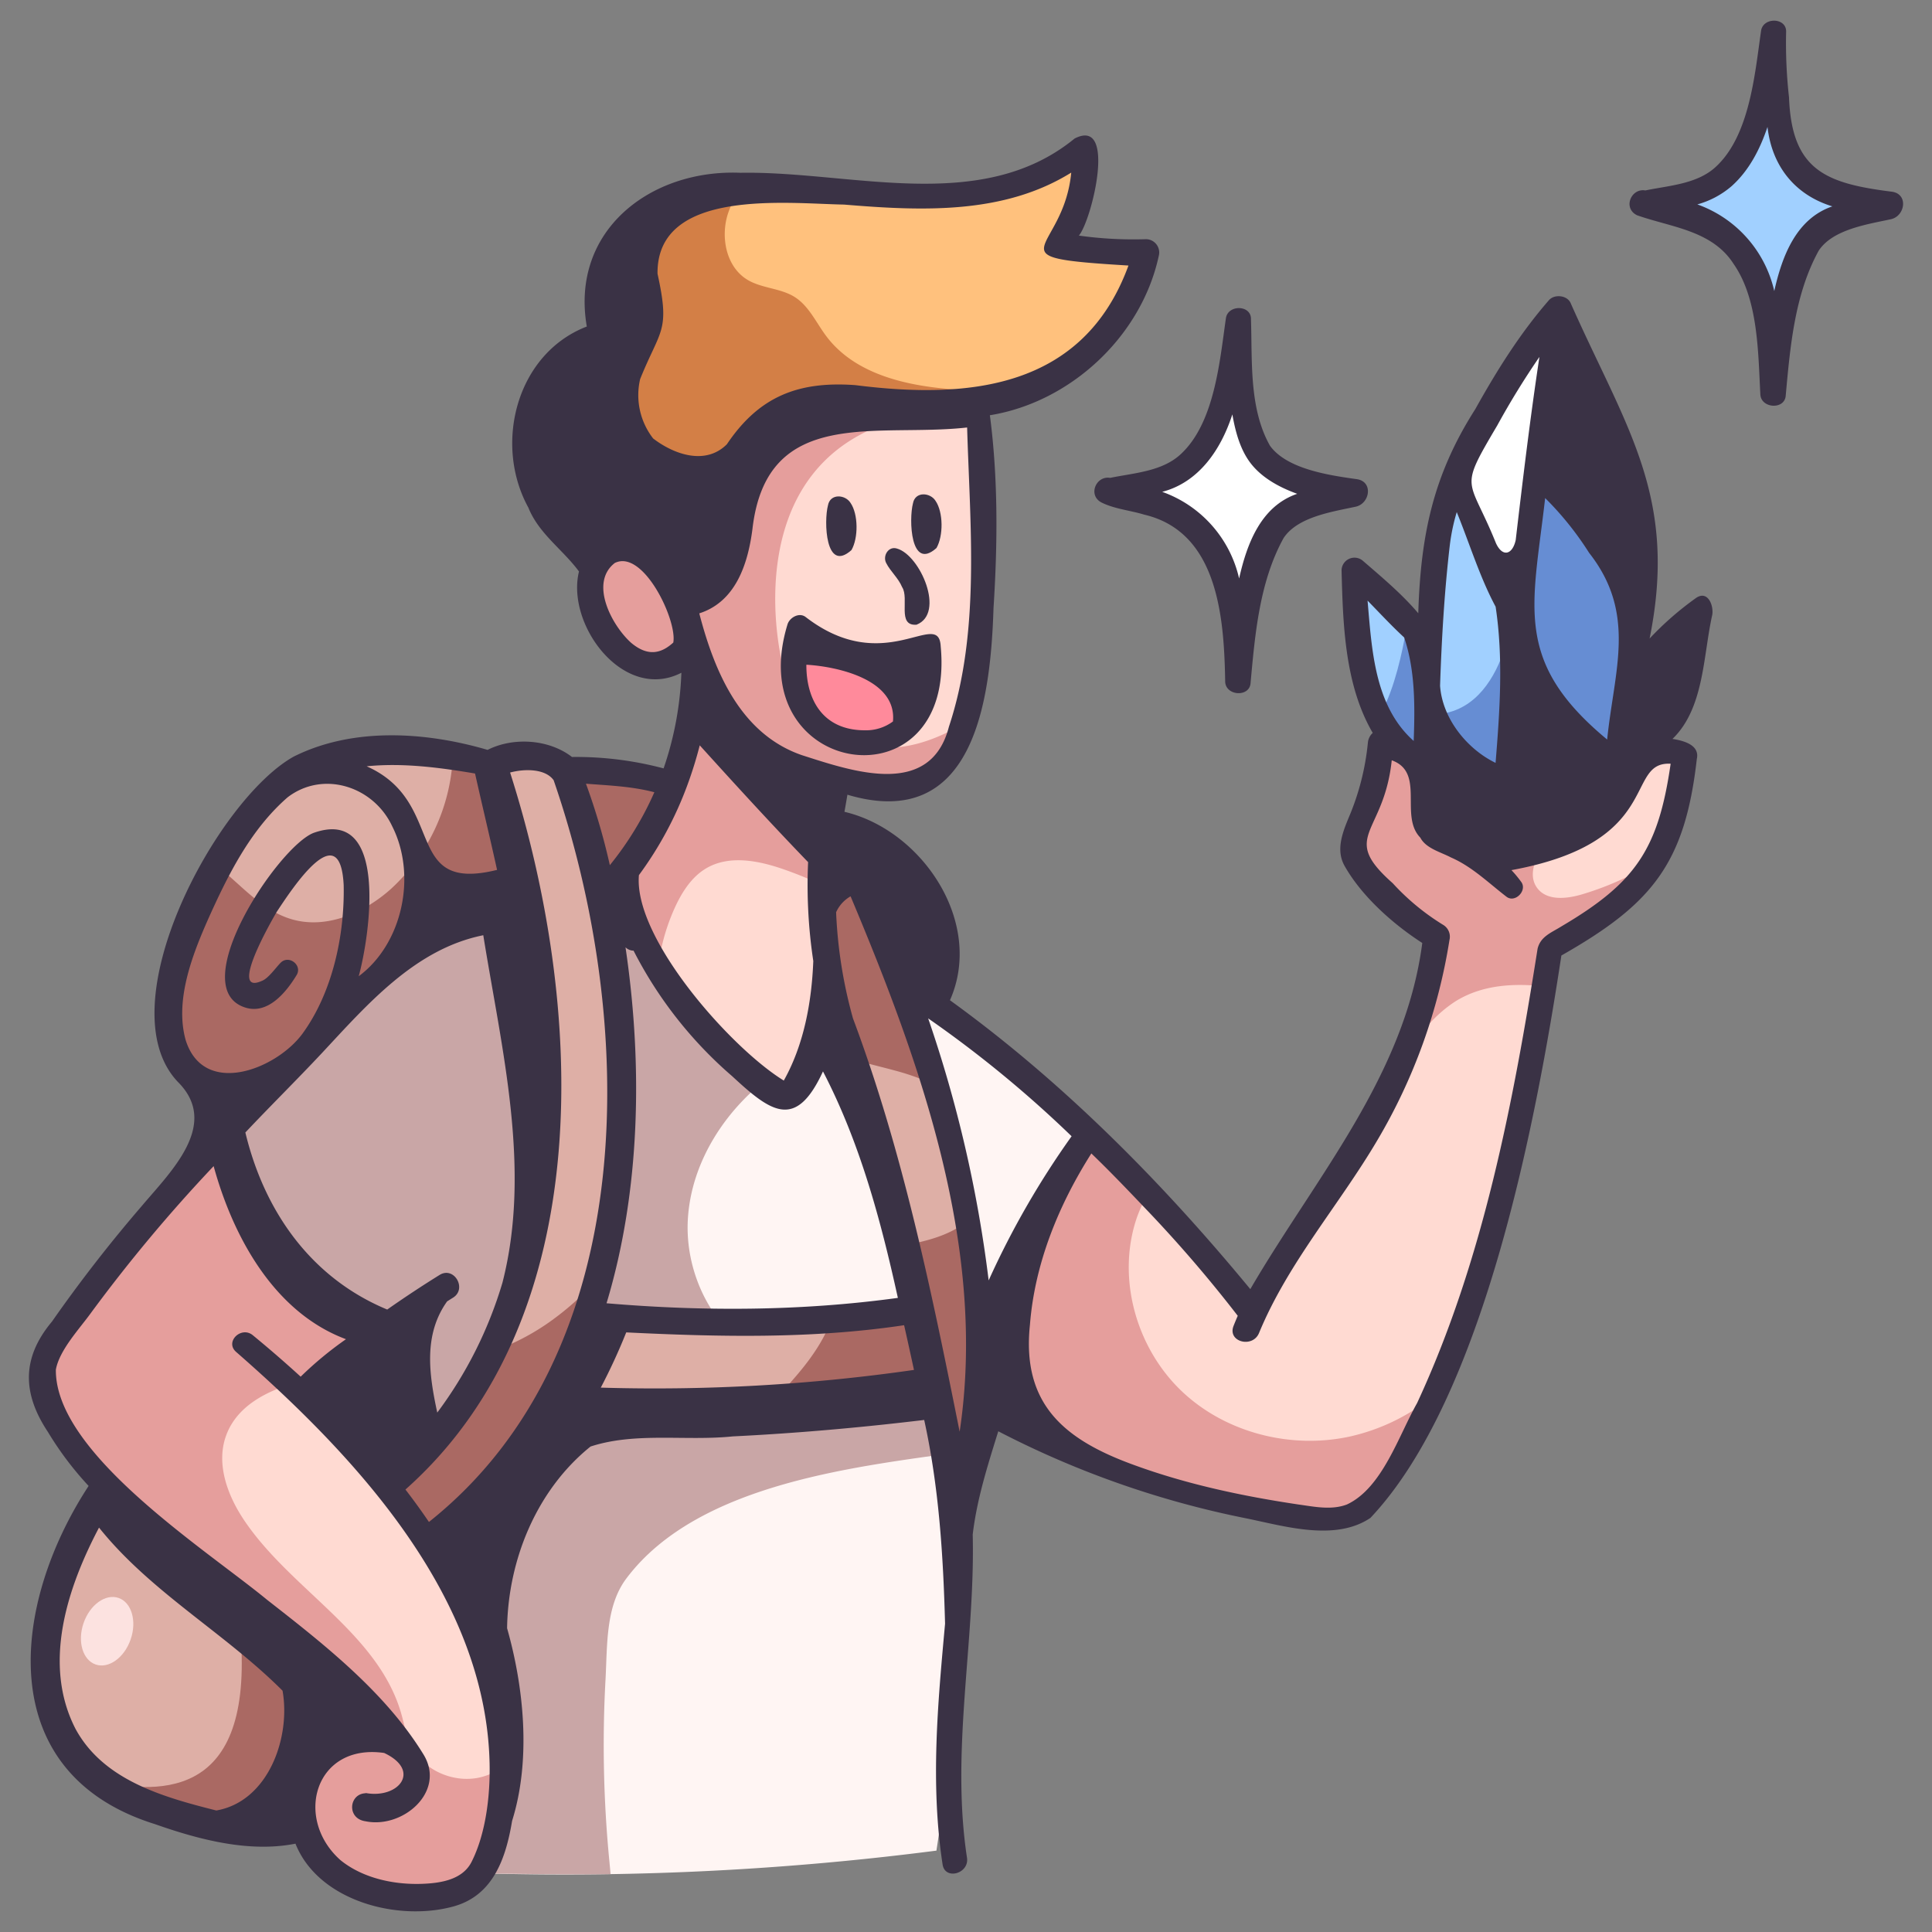 <svg height="512" viewBox="0 0 500 500" width="512" xmlns="http://www.w3.org/2000/svg"><rect x="0" y="0" width="500" height="500" fill="#808080" stroke="none"/><g id="Layer_4" data-name="Layer 4"><path d="m279.931 292.606c-.635-1.966-2.271-3.415-3.837-4.763-18.892-16.256-37.961-32.636-59.806-44.635s-46.963-19.443-71.7-16.4a110.983 110.983 0 0 0 -29.458 8.207c-23.922 10.093-58.582 55.756-58.582 55.756a74.318 74.318 0 0 0 26.626 47.864c5.971 4.841 12.852 8.9 17.082 15.317 2.636 4 4.057 8.652 5.445 13.234 4.235 13.979 8.481 28.006 10.845 42.42 3.795 23.142 8.5 75.218 9.948 75.256a751.161 751.161 0 0 0 115.855-5.923 552.735 552.735 0 0 0 6.422-83.36c.009-7.618-.13-15.327 1.612-22.744 1.532-6.52 4.476-12.625 6.3-19.069 2.326-8.22 2.813-16.931 5.793-24.937 3.864-10.379 11.639-18.845 16.271-28.9 1.06-2.302 1.963-4.914 1.184-7.323z" fill="#fff5f3"/><path d="m200.152 277.95c8.582-6.179 19.349-10.919 23.377-20.7a23.869 23.869 0 0 0 1.669-8.817c-2.923-1.816-5.888-3.568-8.91-5.228-21.845-12-46.963-19.443-71.7-16.4a110.983 110.983 0 0 0 -29.458 8.207c-23.922 10.093-58.582 55.756-58.582 55.756a74.318 74.318 0 0 0 26.626 47.864c5.971 4.841 12.852 8.9 17.082 15.317 2.636 4 4.057 8.652 5.445 13.234 4.235 13.979 8.481 28.006 10.845 42.42 3.795 23.142 9.948 75.256 9.948 75.256s21.016.322 31.523.157c-.089-1.084-.2-2.166-.3-3.237a309.552 309.552 0 0 1 -1.012-47.072c.49-8.955 0-19 5.377-26.173 18.894-25.2 61.339-29.09 87.646-32.959l.922-21.376-23.924.8c-9.372.315-19.1.566-27.713-3.132-13.753-5.9-21.933-21.59-20.985-36.527s9.977-28.64 22.124-37.39z" fill="#c9a6a6"/><path d="m126.133 427.49c-5.882-15.654-15.6-29.523-25.219-43.2-4.217-6-15.222-21.2-17.027-20.82l14.758-17.68c-21.471-8.691-37.5-29.574-40.352-52.562 0 0-21.27 27.088-31.383 38.141-6.891 7.531-15.961 13.067-16.148 23.273-.154 8.389 4.62 16.051 9.921 22.555 15.77 19.349 37.3 33.109 54.789 50.916 5.08 5.171 10.138 11.657 9.217 18.848-.514 4.019-2.847 7.531-4.482 11.239-2.7 6.117-3.431 13.5-.181 19.344 3.567 6.411 10.925 9.557 17.822 12.059 3.834 1.391 7.832 2.74 11.895 2.4 8.175-.69 14.276-8 17.474-15.558 6.519-15.405 4.799-33.301-1.084-48.955z" fill="#ffdad2"/><path d="m430.544 193.638a5.448 5.448 0 0 0 -3.43 1.094c-11.367 6.919-20.656 18.278-33.754 20.631a18.053 18.053 0 0 1 -10.09-.771c-5.593-2.328-8.884-7.989-12.353-12.956s-8.369-9.972-14.422-9.726q-2.413 11.56-4.828 23.119a18.075 18.075 0 0 0 -.509 7.263c.782 3.809 3.875 6.648 6.8 9.209l8.978 7.861a11.289 11.289 0 0 1 3.566 4.393 10.9 10.9 0 0 1 -.06 5.719 154.152 154.152 0 0 1 -26.087 60.062c-7.185 9.967-15.594 19.117-21.521 29.879-11.761-15.747-42.569-44.049-42.569-44.049a142.706 142.706 0 0 0 -19.238 41.005c-1.772 6.188-3.127 12.744-1.726 19.026 1.525 6.836 6.223 12.647 11.879 16.778s12.248 6.768 18.842 9.126a296.2 296.2 0 0 0 45.28 12.244c4.47.835 9.213 1.546 13.462-.076 4.847-1.851 8.107-6.375 10.721-10.857 5.219-8.948 9.021-18.638 12.8-28.282 12.07-30.795 24.277-62.17 26.685-95.158.206-2.823 2.251-12.55 2.251-12.55s4.882-3.234 8.522-6.273c12.355-10.315 23.083-24.254 24.007-40.323.15-2.626-.599-6.033-3.206-6.388z" fill="#ffdad2"/><path d="m253.448 108.775a177.48 177.48 0 0 0 -30.284-.619c-7.29.475-14.906 1.535-20.81 5.837-5.7 4.156-9.058 10.8-14.2 15.626-6.54 6.143-30.056 9.907-30.056 9.907-3.417 3.511-4.542 8.714-4.393 13.611.189 6.228 2.428 12.678 7.278 16.592s12.575 4.486 17.144.249a64.271 64.271 0 0 1 -15.908 53.034 7.674 7.674 0 0 0 -2.144 3.254 6.891 6.891 0 0 0 .325 3.345c4.939 17.86 16.643 33.3 30.7 45.371 4.185 3.595 8.8 7.029 14.207 8.124 6.8-11.288 7.264-25.189 6.857-38.359s-1.442-26.733 2.888-39.178a4.261 4.261 0 0 1 1.437-2.285c1.092-.719 2.536-.349 3.794 0 5.8 1.634 12.268 2.346 17.67-.329 7.907-3.916 10.905-13.518 12.614-22.174a234.1 234.1 0 0 0 2.881-72.006z" fill="#ffdad2"/><path d="m206.448 168.769s25.781-1.713 28.352 20.231c0 0-30.465 14.522-28.352-20.231z" fill="#ff8a9b"/><path d="m235.606 107.792q-6.225-.031-12.442.364c-7.29.475-14.906 1.535-20.81 5.837-5.7 4.156-9.058 10.8-14.2 15.626-6.54 6.143-30.056 9.907-30.056 9.907-3.417 3.511-4.542 8.714-4.393 13.611.189 6.228 2.428 12.678 7.278 16.592s12.575 4.486 17.144.249a64.271 64.271 0 0 1 -15.908 53.034 7.674 7.674 0 0 0 -2.144 3.254 6.891 6.891 0 0 0 .325 3.345 80 80 0 0 0 9.816 21.676 52.686 52.686 0 0 1 4.4-16.32c1.852-4.062 4.366-8.051 8.227-10.293 5.946-3.454 13.477-1.955 19.972.305q4.556 1.584 8.946 3.6c.044-7.853.719-15.63 3.288-23.012a4.261 4.261 0 0 1 1.437-2.285c1.092-.719 2.536-.349 3.794 0 5.8 1.634 12.268 2.346 17.67-.329 5.877-2.911 9.039-8.963 10.979-15.432-26.059 15.3-41.207-2.26-45.5-12.424-2.083-4.921-13.581-57.069 32.177-67.305z" fill="#e59e9c"/><path d="m131.349 456.369a17 17 0 0 1 -7.18 3.634c-6.868 1.545-14.683-1.889-17.774-8.214-1.279-2.619-1.758-5.544-2.564-8.345-6.01-20.89-28.628-32.032-40.709-50.1-4.243-6.348-7.195-14.37-4.691-21.584 3.553-10.239 15.869-14.03 26.561-15.76l5.259-.154 8.394-10.056c-21.471-8.691-37.5-29.574-40.352-52.562 0 0-21.27 27.088-31.383 38.141-6.891 7.531-15.961 13.067-16.148 23.273-.154 8.389 4.62 16.051 9.921 22.555 15.77 19.349 37.3 33.109 54.789 50.916 5.08 5.171 10.138 11.657 9.217 18.848-.514 4.019-2.847 7.531-4.482 11.239-2.7 6.117-3.431 13.5-.181 19.344 3.567 6.411 10.925 9.557 17.822 12.059 3.834 1.391 7.832 2.74 11.895 2.4 8.175-.69 14.276-8 17.474-15.558a54.615 54.615 0 0 0 4.132-20.076z" fill="#e59e9c"/><path d="m349.313 371.778c-15.245 3.315-32.111-.96-43.435-11.693s-16.49-27.778-12.328-42.814a32.821 32.821 0 0 1 2.661-6.7c-8.755-8.6-15.945-15.206-15.945-15.206a142.706 142.706 0 0 0 -19.238 41.005c-1.772 6.188-3.127 12.744-1.726 19.026 1.525 6.836 6.223 12.647 11.879 16.778s12.248 6.768 18.842 9.126a296.2 296.2 0 0 0 45.28 12.244c4.47.835 9.213 1.546 13.462-.076 4.847-1.851 8.107-6.375 10.721-10.857a155.255 155.255 0 0 0 9.405-19.747 52.3 52.3 0 0 1 -19.578 8.914z" fill="#e59e9c"/><path d="m360.054 282.2c.016-.045.034-.09.049-.136q-.735 1.658-1.508 3.3a10.4 10.4 0 0 0 1.459-3.164z" fill="#e59e9c"/><path d="m423.863 225.513a76.92 76.92 0 0 1 -14.488 5.96c-3.956 1.17-9 1.693-11.5-1.589-2.92-3.833.115-9.22 3.088-13.012l4.207-5.365-.371-.641a34.2 34.2 0 0 1 -11.443 4.5 18.053 18.053 0 0 1 -10.09-.771c-5.593-2.328-8.884-7.989-12.353-12.956s-8.369-9.972-14.422-9.726q-2.413 11.56-4.828 23.119a18.075 18.075 0 0 0 -.509 7.263c.782 3.809 3.875 6.648 6.8 9.209l8.978 7.861a11.289 11.289 0 0 1 3.566 4.393 10.9 10.9 0 0 1 -.06 5.719 153.295 153.295 0 0 1 -7.737 26.367 51.721 51.721 0 0 1 5.25-8.448 33.337 33.337 0 0 1 8.84-8.328c6.761-4.145 14.713-4.672 22.744-3.8.673-3.837 1.683-8.643 1.683-8.643s4.882-3.234 8.522-6.273a84.212 84.212 0 0 0 14.123-14.839z" fill="#e59e9c"/><path d="m273.513 62.725a37.463 37.463 0 0 0 5.439-23.508 92.05 92.05 0 0 1 -43.02 12.428c-11.421.391-22.844-.7-34.227-1.716-23.6-2.1-34.4 7.838-34.4 7.838-4.764 2.1-6.245 8.191-5.966 13.389s1.678 10.515.231 15.515c-.942 3.254-3.017 6.057-4.3 9.192a20.034 20.034 0 0 0 18.093 27.62c13.88.312 24.036-13.107 37.237-17.408 11.274-3.675 23.535-.348 35.374-1.02 21.82-1.237 41.931-17.687 47.47-38.83a125.091 125.091 0 0 1 -21.931-3.5z" fill="#ffc17d"/><path d="m247.888 100.837c-12.618-.79-26.42-3.711-34.026-13.809-2.638-3.5-4.489-7.817-8.195-10.158-3.671-2.318-8.46-2.213-12.188-4.437-5.62-3.353-7.119-11.25-4.988-17.438a23.613 23.613 0 0 1 2.6-5.219c-16.238 1.058-23.78 7.991-23.78 7.991-4.764 2.1-6.245 8.191-5.966 13.389s1.678 10.515.231 15.515c-.942 3.254-3.017 6.057-4.3 9.192a20.034 20.034 0 0 0 18.093 27.62c13.88.312 24.036-13.107 37.237-17.408 11.274-3.675 23.535-.348 35.374-1.02a49.968 49.968 0 0 0 17.626-4.38 116.242 116.242 0 0 1 -17.718.162z" fill="#d37f46"/><path d="m254.4 356.53a376.725 376.725 0 0 0 -30.285-125.137c-1.208-2.783-3.252-6.04-6.257-5.677-2.738.331-4.085 3.474-4.676 6.174-3.794 17.328 1.435 35.3 7.772 51.862s13.936 33.083 15.092 50.785a4.579 4.579 0 0 1 -.458 2.868c-.8 1.207-2.467 1.4-3.913 1.469l-82.662 4.146c7.691-12.341 9.422-27.433 9.946-41.975a313 313 0 0 0 -2.547-52.625c-.567-4.249-1.2-8.7.308-12.715a25.053 25.053 0 0 1 3.646-5.986c4.185-5.609 12.86-26.766 12.86-26.766-7.46-1.352-18.65-1.585-26.2-2.314-5.642-6.55-13.235-6.527-21.9-2.877-7.847-1.548-15.637-3.9-23.635-3.836-12.325.1-24.143 6.107-32.9 14.807s-14.674 19.914-18.806 31.555c-3.009 8.476-5.153 17.487-4.156 26.428s5.562 17.836 13.371 22.269l.7.774 48.3-45.262c3.292-3.085 6.684-6.236 10.86-7.931s9.373-1.637 12.771 1.329c2.427 2.118 3.57 5.325 4.5 8.412 14.543 48.052-.094 103.753-36.364 138.384l13.6 16.706c13.021-7.242 19.943-22.907 33.365-29.373 6.421-3.094 13.7-3.748 20.8-4.354l66.812-5.7a16.9 16.9 0 0 1 4.533.021c7.1 1.322 9.362 10.231 10.138 17.427 5.785-5.648 5.915-14.802 5.385-22.888z" fill="#deafa6"/><path d="m82.97 440.4c-.944-5.753-5.421-10.184-9.721-14.109-14.857-13.563-50.139-37.74-50.139-37.74a77.349 77.349 0 0 0 -11.716 41.1c.024 6.234 1.007 12.561 3.881 18.089 13.036 25.07 46.077 26.444 51.038 24.992 4.178-1.222 7.557-4.429 9.864-8.129s3.673-7.9 4.987-12.059c1.244-3.944 2.475-8.071 1.806-12.144z" fill="#deafa6"/><g fill="#aa6963"><path d="m254.4 356.53a375.083 375.083 0 0 0 -4.785-39.958c-4.335 3.2-9.721 4.62-15.362 5.662a82.8 82.8 0 0 1 1.793 12.3 4.579 4.579 0 0 1 -.458 2.868c-.8 1.207-2.467 1.4-3.913 1.469l-15.925.8c-1.578 5.685-5.226 11.106-9.09 15.7a128.794 128.794 0 0 1 -9.077 9.727l36.752-3.136a16.9 16.9 0 0 1 4.533.021c7.1 1.322 9.362 10.231 10.138 17.427 5.794-5.64 5.924-14.794 5.394-22.88z"/><path d="m241.479 280.554a375.225 375.225 0 0 0 -17.363-49.161c-1.208-2.783-3.252-6.04-6.257-5.677-2.738.331-4.085 3.474-4.676 6.174-2.994 13.677-.36 27.752 4 41.222 4.727 1.55 9.695 2.657 14.466 3.954a63.811 63.811 0 0 1 9.83 3.488z"/><path d="m149.014 343.02a54.634 54.634 0 0 0 5.432-11.765 74.684 74.684 0 0 1 -12.484 11.054 59.963 59.963 0 0 1 -16.545 8.109 132.253 132.253 0 0 1 -25.654 34.273l13.6 16.706c13.021-7.242 19.943-22.907 33.365-29.373.656-.317 1.324-.6 2-.87.228-1.456.479-2.907.779-4.347a148.847 148.847 0 0 1 5.723-18.9l1.862-5.292z"/><path d="m82.97 440.4c-.944-5.753-5.421-10.184-9.721-14.109-3.143-2.869-7.2-6.215-11.648-9.7 6 47.051-17.092 48.19-35.072 44.673 15.2 12.014 35.936 12.6 39.784 11.47 4.178-1.222 7.557-4.429 9.864-8.129s3.673-7.9 4.987-12.059c1.244-3.946 2.475-8.073 1.806-12.146z"/><path d="m157.351 228.753a26.955 26.955 0 0 0 1.367 3.27c.529-.782 1.086-1.548 1.649-2.3 4.185-5.609 12.86-26.766 12.86-26.766-7.354-1.332-18.328-1.579-25.874-2.284q5 14.038 9.998 28.08z"/><path d="m118.852 236.566c4.177-1.695 9.373-1.637 12.771 1.329a10.676 10.676 0 0 1 2 2.4c.149-1.829.275-3.659.359-5.489.6-13.012-.305-26.29-4.358-38.621a36.838 36.838 0 0 0 -4.5 1.577c-2.649-.523-5.293-1.135-7.939-1.717a49.618 49.618 0 0 1 -16.008 34.005c-6.973 6.245-16.708 10.481-25.683 7.855-7.412-2.167-12.661-8.37-18.691-13.329a103.216 103.216 0 0 0 -7.016 15.712c-3.009 8.476-5.153 17.487-4.156 26.428s5.56 17.836 13.369 22.269l.7.774 48.3-45.263c3.284-3.084 6.676-6.235 10.852-7.93z"/></g><ellipse cx="27.654" cy="421.97" fill="#fce2e0" rx="9.104" ry="6.448" transform="matrix(.325 -.946 .946 .325 -380.449 311.178)"/><path d="m402.545 81.347-25.238 42.142-8.416 43.457-17.934-17.231 1.484 27.6 18.476 24.324s12.328 22.836 31.628 6.506 23.454-10.457 22.3-39.373-22.3-87.425-22.3-87.425z" fill="#a1d0ff"/><path d="m392.335 151.769s-.851 30.7-19.648 33.018l-3.987-18.027-4.665-4.482c-1.138 6.85-3.124 15.627-6.4 21.866l13.287 17.492s12.328 22.836 31.628 6.506 23.454-10.457 22.3-39.373c-.634-15.942-7.347-40.873-13.245-60.04l-10.092-.94z" fill="#668dd3"/><path d="m376.839 125.9c5.5 12.134 14.489 31.094 14.489 31.094l13.142-70.158c-1.2-3.469-1.925-5.489-1.925-5.489l-25.238 42.142z" fill="#fff"/><path d="m292.047 127.941s21.887-.384 26.577-34.155c0 0-.367 29.341 25.582 34.155 0 0-22.609 3.276-23.754 40.8 0-.003-1.29-38.698-28.405-40.8z" fill="#fff"/><path d="m431.487 52.675s28.123 9.116 27.966 39.694c0 0 1.178-36.328 23.3-39.694 0 0-21.956-3.726-23.3-30.347a46.365 46.365 0 0 1 -27.966 30.347z" fill="#a1d0ff"/></g><g id="Layer_5" fill="#3a3245" data-name="Layer 5"><path d="m242.362 141.823c1.8-3.14 1.779-9.261-.249-12.207-1.361-2.183-5.261-2.5-5.838.651-1.075 4.056-.686 17.643 6.087 11.556z"/><path d="m220.364 142.353c1.794-3.14 1.778-9.26-.249-12.207-1.362-2.182-5.261-2.494-5.839.651-1.076 4.056-.686 17.644 6.088 11.556z"/><path d="m233.472 151.956c1.91 2.921-1.391 10.1 3.718 9.719 7.514-2.936.944-17.991-5.025-19.7-2.218-.736-3.77 1.86-2.841 3.7 1.146 2.264 3.146 3.872 4.148 6.281z"/><path d="m243.453 167.252c-.539-9.939-14.447 8.241-34.935-7.558-1.7-1.316-4.2.145-4.72 1.92-12.092 39.711 43.677 48.017 39.655 5.638zm-19.585 21.748c-11.009.013-15.226-8.057-15.18-16.969 8.145.475 23.461 3.874 22.407 14.686a11.7 11.7 0 0 1 -7.227 2.283z"/><path d="m12.381 370.559a84.23 84.23 0 0 0 10.553 14c-20.049 30.623-25.034 74.341 17.14 87.516 11.3 3.974 24.369 7.463 36.391 5.065 5.891 14.812 26.466 20.245 40.939 16.233 10.292-2.853 13.54-12.566 15.126-22.123 4.95-15.8 3.059-34.553-1.295-49.862.273-17.908 7.74-35.867 21.593-47.024 11.627-3.815 24.683-1.369 36.807-2.626 16.559-.81 33.1-2.28 49.547-4.254 3.807 17.314 4.932 35.026 5.4 52.728-1.9 20.822-3.824 41.5-.638 62.305.613 4.145 6.945 2.394 6.313-1.741-4.247-27.819 2.144-55.84 1.483-83.646 1.071-9.144 3.893-17.97 6.615-26.716a242.138 242.138 0 0 0 64 22.5c9.944 2.008 23.12 6.1 32.3-.073 29.512-31.217 43-103.275 49.429-145.556 23.41-13.312 31.973-23.685 35.051-50.861.819-3.679-3.508-4.754-6.3-5.194 8.22-7.909 7.918-21.5 10.287-32.062.432-2.33-1.053-6.407-4.064-4.5a80.383 80.383 0 0 0 -12.142 10.583c7.468-36.873-6.246-54.756-20.446-86.841-.915-2.028-4.2-2.338-5.607-.723-7.49 8.605-13.508 18.233-19.046 28.178-10.973 17.186-14.15 32.713-14.769 52.851-4.2-4.968-9.465-9.374-14.22-13.482a3.343 3.343 0 0 0 -5.633 2.333c.358 14.072.829 29.707 8.067 42.107a3.887 3.887 0 0 0 -1.258 2.561 65.59 65.59 0 0 1 -4.856 19.125c-1.672 4.024-3.508 8.581-1.177 12.721 4.389 7.8 12.471 15.04 20.116 19.959-4.484 34.378-27.695 60.727-44.507 89.588-22.9-27.759-48.48-53.613-77.73-74.768 8.911-20.129-7.218-44.051-27.306-48.763.264-1.471.525-2.945.765-4.428 32.775 9.76 37.059-24.359 37.815-48.322 1.059-16.443 1.215-33.515-.944-49.882 20.844-3.363 39.214-20.4 43.709-41.237a3.45 3.45 0 0 0 -3.289-4.328 101.649 101.649 0 0 1 -17.394-.931c3.292-3.768 9.971-30.817-1.1-25.116-24.176 19.779-57.841 8.37-86.443 8.864-23.345-.98-44.083 14.968-39.8 39.79-18.192 7-24.193 30.357-15.124 46.859 2.735 6.8 8.916 10.846 13.1 16.532-3.386 13.878 11.608 33.864 26.5 26.212a85.026 85.026 0 0 1 -4.6 24.75 88.175 88.175 0 0 0 -23.717-2.956c-5.9-4.584-15.14-5.223-21.835-1.835-16.061-4.705-34.868-5.929-50.171 1.737-19.929 11.094-48.696 64.594-29.952 84.224 10.931 10.921-1.893 23.212-9.3 32a374.122 374.122 0 0 0 -23.32 30c-7.811 9.325-7.716 18.51-1.063 28.529zm7.169 76.883c-8.636-16.76-2.16-36.48 6.077-52.1 13.383 16.722 32.573 27.258 47.496 42.211 2.161 12.168-3.7 28.666-17.136 31-13.75-3.462-29.214-7.8-36.437-21.111zm158.374-244.35a104.017 104.017 0 0 0 3.169-10.2c9.223 10.187 18.505 20.352 28.043 30.226a131.8 131.8 0 0 0 1.343 25.591c-.411 10.576-2.407 21.633-7.633 30.939-13.635-8.36-38.945-36.824-37.492-53.168a93.759 93.759 0 0 0 12.57-23.388zm70.431 167.432c-7.238-36.153-14.669-72.427-27.606-106.966a120.227 120.227 0 0 1 -4.364-27.468 8.965 8.965 0 0 1 3.743-4.124c18.142 43.124 35.365 91.187 28.227 138.558zm-11.819-15.989a471.137 471.137 0 0 1 -81.052 4.58 154.49 154.49 0 0 0 6.585-14.292c24.088 1.169 48.02 1.72 71.916-1.862q1.302 5.781 2.551 11.574zm40.794-60.474a220.482 220.482 0 0 0 -21.466 37.305 332.369 332.369 0 0 0 -15.657-67.812 298.828 298.828 0 0 1 37.123 30.507zm-115.449-48.9a3.039 3.039 0 0 0 2.085.87 107.38 107.38 0 0 0 25.539 32.506c10.077 9.342 16.463 13.972 23.482-1.254 9.571 18.414 14.94 38.444 19.383 58.611-24.955 3.421-50.325 3.525-75.4 1.389 8.83-29.193 9.384-61.924 4.911-92.122zm249.368-102.1c12.4 15.765 6.5 30.412 4.682 48.333-24.441-20.253-19.231-34.45-16.048-62.494a80.966 80.966 0 0 1 11.366 14.156zm-23.794-32.89a206.336 206.336 0 0 1 10.946-17.8c-2.392 15.8-4.277 31.54-6.134 47.377-.843 3.851-3.421 4.527-5.113.826-7.018-17.406-9.833-13.249.301-30.408zm-12.25 30.98a50.763 50.763 0 0 1 1.8-8.62c3.321 8.127 5.941 16.809 10.062 24.483 2.029 13.413 1.078 26.963-.014 40.419-7.4-3.584-13.776-11.482-14.364-19.968.411-12.117 1.111-24.279 2.516-36.319zm-21.282 14.288c3.142 3.213 6.2 6.52 9.475 9.538 2.879 8.538 2.794 17.78 2.464 26.785-10.162-9.05-10.826-23.614-11.939-36.328zm-56.768 158.08a344.6 344.6 0 0 1 23.17 27.007c-.373.874-.743 1.75-1.09 2.639-1.61 4.138 4.95 5.813 6.6 1.82 7.5-18.159 20.638-33 30.553-49.775a146.565 146.565 0 0 0 18.736-51.96 3.568 3.568 0 0 0 -1.57-3.857 60.564 60.564 0 0 1 -13.129-10.829c-13.867-12.268-2.282-12.407-.242-31.8 8.759 3.131 1.9 14.408 7.395 20.018 1.451 2.786 5.215 3.7 7.89 5.108 5.5 2.38 9.753 6.615 14.432 10.2 2.211 1.664 5.39-1.608 3.816-3.816a31.285 31.285 0 0 0 -2.549-3.086c39.59-7.229 29.15-28.187 41.194-27.534-3.188 22.116-9.049 30.762-28.206 42.057-2.677 1.684-5.46 2.617-6.231 5.825-6.286 39.778-14.046 80.69-31.177 117.573-4.8 8.469-9.017 22.011-18.188 26.259-4 1.506-8.388.565-12.478 0-14.412-2.147-28.889-5.218-42.566-10.216-17.992-6.514-29.149-15.672-26.963-36.329 1.231-15.847 7.447-31.018 15.892-44.311 5.061 4.862 9.872 9.931 14.711 15.007zm-51.56-125.5c-4.755 18.637-24.869 11.64-38.072 7.415-15.824-5.475-22.6-21.485-26.549-36.695 9.249-2.955 12.554-12.423 13.762-21.858 3.694-31.987 32.162-23.611 55.555-26.246.742 25.496 3.452 52.789-4.691 77.383zm31.642-143.353c-2.014 21.1-21.581 21.855 14.81 24.054-11.657 31.855-41.2 34.689-70.661 30.955-15.173-1.116-25.124 3.2-33.276 15.306-5.506 5.494-13.632 2.672-19.07-1.5a18.27 18.27 0 0 1 -3.373-15.371c5.262-13.053 7.809-12.2 4.5-27.265-.26-22.236 33.564-18.152 48.282-17.9 20.214 1.683 41.324 2.587 58.788-8.279zm-113.85 121.734c-4.978-4.407-10.968-15.521-4.279-20.7 7.392-3.66 16.2 14.881 15.138 20.593-3.146 2.867-6.583 3.667-10.859.107zm5.96 38.626a82.508 82.508 0 0 1 -11.518 18.874 169.045 169.045 0 0 0 -6.185-21.077c5.956.469 11.807.669 17.703 2.207zm-26.062-3.1c21.27 61.648 23.416 147.673-32.277 191.956q-2.913-4.281-6.079-8.394c50.7-45.011 45.991-126.375 27.084-185.56 3.963-1.048 9.187-.955 11.272 2zm-60.013 70.65c11.767-12.609 24.146-27 41.8-30.538 4.744 29.526 12.532 60.4 4.957 89.932a106.979 106.979 0 0 1 -16.864 33.608c-2.144-9.9-3.61-20.166 2.55-28.782.5-.313 1-.635 1.507-.946 3.737-2.3.3-8.222-3.446-5.9q-6.909 4.29-13.563 8.959c-19.9-8.272-31.861-25.629-36.713-45.821 6.5-6.902 13.286-13.588 19.772-20.512zm39.669-72.391c1.873 8.361 3.869 16.635 5.7 24.94-24.768 6.139-12.759-17.492-33.752-26.808 9.296-.936 18.832.305 28.052 1.868zm-69.126 37.8c5.148-11.476 10.981-23.255 20.623-31.644 9.206-7.042 22.225-2.856 27.061 7.491 6.421 12.67 2.713 30.381-8.662 38.814 2.838-10.336 7.919-44.056-11.686-37.092-9.151 3.546-33.498 40.082-17.735 45.179 5.9 1.935 10.669-3.966 13.35-8.386 1.552-2.561-2.029-5.317-4.136-3.191-1.236 1.248-3.19 4.066-4.822 4.679-8.819 4 2.507-15.62 3.813-17.851 4.009-6.062 16.433-25.1 17.323-6.891.266 13.081-2.944 27.875-10.72 38.494-6.863 9.234-25.533 16.45-30.18 1.564-2.839-10.227 1.687-21.923 5.771-31.162zm-39.355 116.456c.924-5.031 6.025-10.454 8.979-14.524a402.808 402.808 0 0 1 31.852-38.124c4.986 18.152 15.562 37.821 34.249 44.791a92.632 92.632 0 0 0 -11.728 9.7c-4.049-3.7-8.19-7.282-12.384-10.73-2.993-2.46-7.313 1.7-4.32 4.32 30.683 26.814 64.656 63.024 65.6 106.5.184 8.471-1.011 18.225-4.655 25.457-2.336 4.634-7.945 5.52-12.74 5.7-7.307.276-15.4-1.425-21.192-6.125-12.175-10.8-6.6-30.322 11.3-27.742 9.733 4.592 3.692 11.928-4.8 10.364l.026.063c-4.371.114-4.98 6.589-.026 7.255 9.579 1.972 20.841-7.6 15.007-17.249-9.882-16.144-25.8-28.592-40.522-40.081-15.742-12.98-54.929-37.887-54.646-59.575z"/><path d="m317.265 82.362c-1.6 11.027-2.9 27.212-11.834 35.309-4.817 4.363-11.975 4.731-18.118 6-3.685-.635-5.9 4.6-2.131 6.431 3.39 1.646 7.347 1.986 10.926 3.081 19.251 4.51 20.691 26.968 20.973 43.3.2 3.659 6.368 4.012 6.571.235 1.149-12.629 2.315-26.2 8.542-37.47 3.649-5.53 12.7-6.816 18.675-8.12 3.672-.8 4.606-6.51.255-7.122-6.981-.982-18.053-2.558-22.449-8.648-5.461-9.659-4.565-21.985-4.923-32.758.083-3.726-5.966-3.83-6.487-.238zm6.469 37.608c2.835 3.635 7.222 6.109 11.984 7.829-9.444 3.218-13.047 13.033-15.035 21.916a31.121 31.121 0 0 0 -19.909-22.428c9.453-2.449 15.209-10.9 18.157-20.044.792 4.531 2.054 9.204 4.803 12.727z"/><path d="m423.679 55.712c8.83 3.126 19.416 3.892 24.978 12.594 6.41 9.207 6.333 22.948 6.921 33.785.2 3.659 6.367 4.012 6.571.236 1.149-12.63 2.314-26.2 8.542-37.471 3.649-5.53 12.7-6.816 18.674-8.12 3.672-.8 4.606-6.51.256-7.122-17.179-2.156-25.925-5.575-26.627-24.435a126.086 126.086 0 0 1 -.745-16.971c.082-3.72-5.966-3.825-6.487-.233-1.6 11.027-2.9 27.212-11.835 35.309-4.817 4.363-11.975 4.731-18.118 6-3.684-.638-5.901 4.597-2.13 6.428zm24.53-7.6c4.388-3.95 7.238-9.365 9.218-15.259 1.124 9.962 6.95 17.555 16.787 20.556-9.443 3.218-13.046 13.032-15.034 21.916a31.127 31.127 0 0 0 -19.909-22.425 22.925 22.925 0 0 0 8.938-4.785z"/></g></svg>